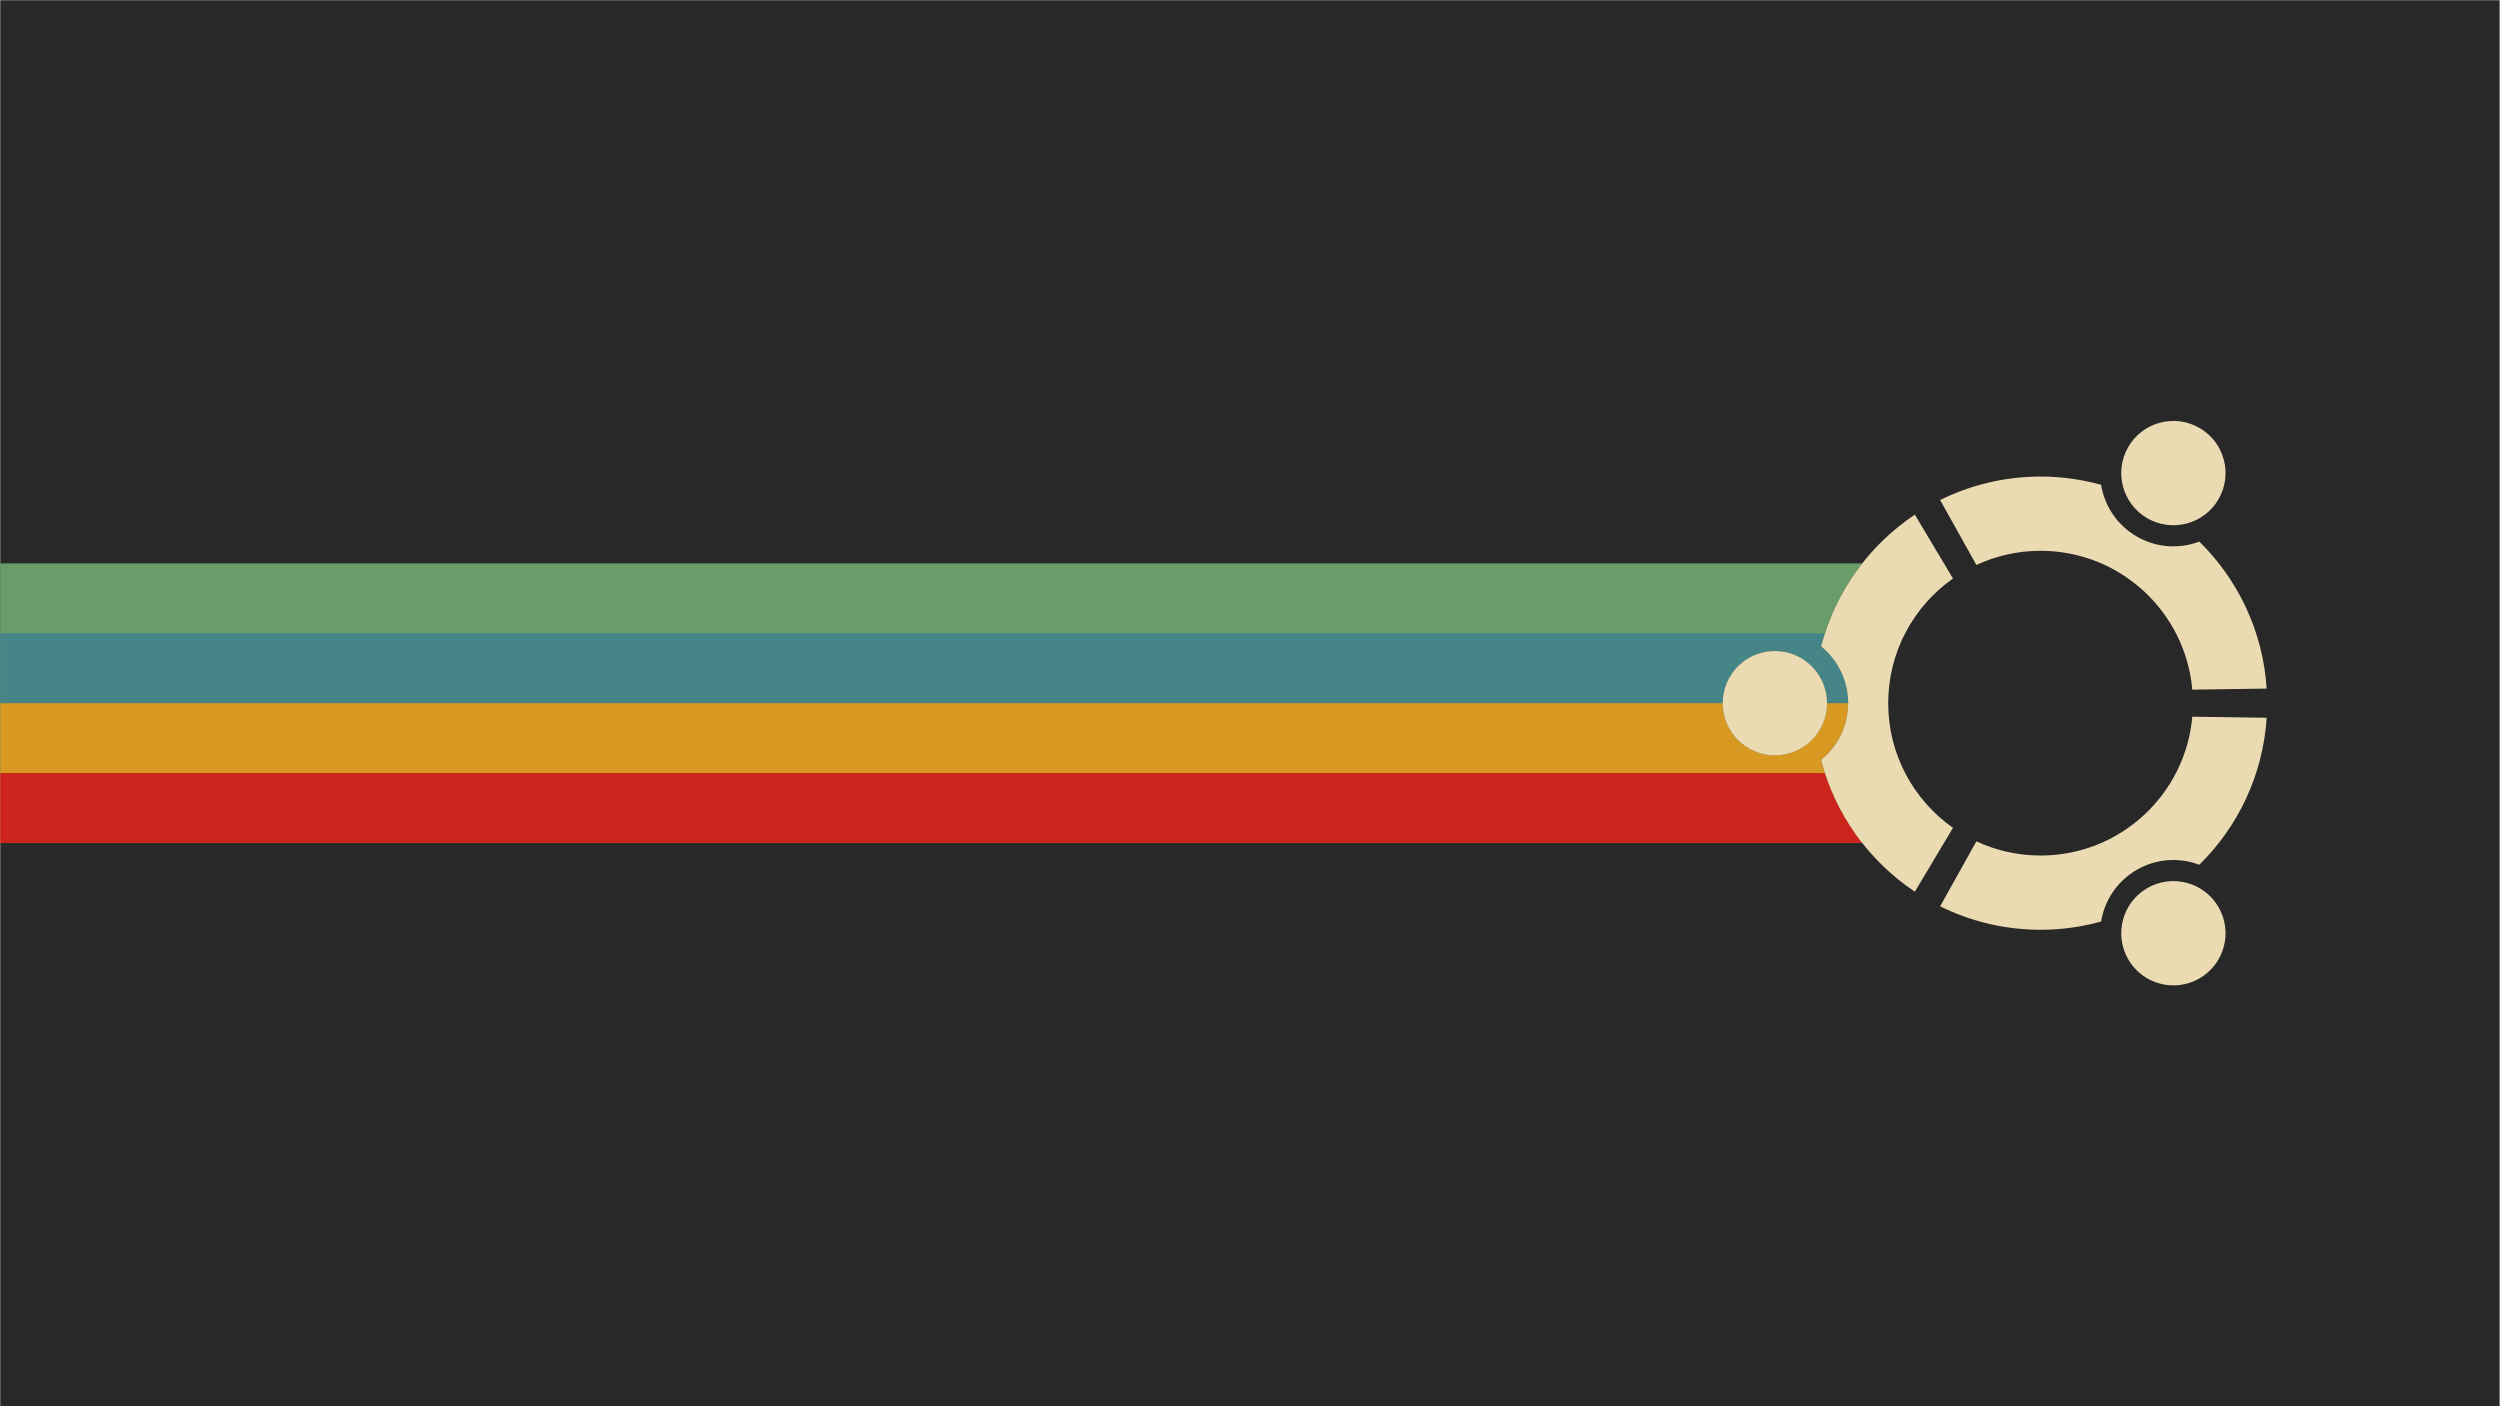 <?xml version="1.0" encoding="UTF-8" standalone="no"?>
<svg
   xmlns:dc="http://purl.org/dc/elements/1.1/"
   xmlns:cc="http://creativecommons.org/ns#"
   xmlns:rdf="http://www.w3.org/1999/02/22-rdf-syntax-ns#"
   xmlns:svg="http://www.w3.org/2000/svg"
   xmlns="http://www.w3.org/2000/svg"
   xmlns:sodipodi="http://sodipodi.sourceforge.net/DTD/sodipodi-0.dtd"
   xmlns:inkscape="http://www.inkscape.org/namespaces/inkscape"
   version="1.1"
   id="svg5033"
   xml:space="preserve"
   width="1920"
   height="1080"
   viewBox="0 0 1920 1080"
   sodipodi:docname="gruvbox-dark-ubuntu-scalable.svg"
   inkscape:version="1.0.1 (3bc2e813f5, 2020-09-07)"
   inkscape:export-filename="/home/fjall/1577101987penguin-silhouette-3-freesvg.org.png"
   inkscape:export-xdpi="96"
   inkscape:export-ydpi="96"><defs
     id="defs5037"><marker
       style="overflow:visible"
       id="Arrow1Lstart"
       refX="0"
       refY="0"
       orient="auto"
       inkscape:stockid="Arrow1Lstart"
       inkscape:isstock="true"><path
         transform="matrix(0.8,0,0,0.8,10,0)"
         style="fill:#c53d3d;fill-opacity:0.795;fill-rule:evenodd;stroke:none;stroke-width:1pt;stroke-opacity:1"
         d="M 0,0 5,-5 -12.5,0 5,5 Z"
         id="path2155" /></marker><clipPath
       clipPathUnits="userSpaceOnUse"
       id="clipPath5049"><path
         d="M 0,600 H 600 V 0 H 0 Z"
         id="path5047"
         inkscape:connector-curvature="0" /></clipPath></defs><sodipodi:namedview
     pagecolor="#ffffff"
     bordercolor="#666666"
     borderopacity="1"
     objecttolerance="10"
     gridtolerance="10"
     guidetolerance="10"
     inkscape:pageopacity="0"
     inkscape:pageshadow="2"
     inkscape:window-width="1920"
     inkscape:window-height="1052"
     id="namedview5035"
     showgrid="false"
     inkscape:zoom="0.3017281"
     inkscape:cx="1160.8798"
     inkscape:cy="1126.162"
     inkscape:window-x="0"
     inkscape:window-y="28"
     inkscape:window-maximized="1"
     inkscape:current-layer="g5041"
     inkscape:document-rotation="0"
     inkscape:snap-global="false"
     showguides="true"
     inkscape:guide-bbox="true"
     fit-margin-top="0"
     fit-margin-left="0"
     fit-margin-right="0"
     fit-margin-bottom="0"><inkscape:grid
       type="xygrid"
       id="grid997"
       originx="725.494"
       originy="-129.701" /></sodipodi:namedview><g
     id="g5041"
     inkscape:groupmode="layer"
     inkscape:label="penguin-clipart-publicdomainvectors.org"
     transform="matrix(1.333,0,0,-1.333,725.494,670.299)"><g
       id="g956"
       transform="translate(46.384,0.711)" /><g
       id="g944"
       transform="translate(96.726,0.711)" /><g
       inkscape:export-filename="/home/fjall/g90611.png"
       inkscape:export-xdpi="128"
       inkscape:export-ydpi="128"
       id="g906"><rect
         style="fill:#282828;fill-opacity:1;stroke-width:78.727;stroke-linecap:round;stroke-linejoin:round;paint-order:stroke markers fill;fill-rule:nonzero"
         id="rect835"
         width="1440"
         height="810"
         x="-544.121"
         y="-502.724"
         transform="scale(1,-1)" /><path
         id="rect2943"
         style="fill:#689d6a;fill-opacity:1;stroke:none;stroke-width:6.258;stroke-linejoin:round;stroke-miterlimit:4;stroke-dasharray:none;stroke-opacity:1;paint-order:stroke markers fill"
         d="M 0 432.611 L 0 647.389 L 1430.367 647.389 C 1415.779 628.81 1404.887 607.193 1398.805 583.639 C 1411.462 573.324 1419.551 557.612 1419.551 540.002 C 1419.551 522.39 1411.464 506.68 1398.807 496.363 C 1404.89 472.809 1415.784 451.191 1430.373 432.611 L 0 432.611 z M 1363.281 499.936 C 1385.408 499.936 1403.344 517.868 1403.344 540.002 C 1403.344 562.13 1385.408 580.066 1363.281 580.066 C 1341.147 580.066 1323.211 562.13 1323.211 540.002 C 1323.211 517.868 1341.147 499.936 1363.281 499.936 z "
         transform="matrix(0.75,0,0,-0.75,-544.121,502.724)" /><path
         id="rect2945"
         style="fill:#458588;fill-opacity:1;stroke:none;stroke-width:5.42;stroke-linejoin:round;stroke-miterlimit:4;stroke-dasharray:none;stroke-opacity:1;paint-order:stroke markers fill"
         d="M 0 486.305 L 0 647.389 L 1430.367 647.389 C 1415.779 628.81 1404.887 607.193 1398.805 583.639 C 1411.462 573.324 1419.551 557.612 1419.551 540.002 C 1419.551 522.39 1411.464 506.68 1398.807 496.363 C 1399.684 492.967 1400.672 489.617 1401.746 486.305 L 0 486.305 z M 1363.281 499.936 C 1385.408 499.936 1403.344 517.868 1403.344 540.002 C 1403.344 562.13 1385.408 580.066 1363.281 580.066 C 1341.147 580.066 1323.211 562.13 1323.211 540.002 C 1323.211 517.868 1341.147 499.936 1363.281 499.936 z "
         transform="matrix(0.75,0,0,-0.75,-544.121,502.724)" /><path
         id="path940"
         style="fill:#d79921;fill-opacity:1;stroke:none;stroke-width:4.425;stroke-linejoin:round;stroke-miterlimit:4;stroke-dasharray:none;stroke-opacity:1;paint-order:stroke markers fill"
         d="M 0 540 L 0 647.389 L 1430.367 647.389 C 1415.779 628.81 1404.887 607.193 1398.805 583.639 C 1411.462 573.324 1419.551 557.612 1419.551 540.002 C 1419.551 540.001 1419.551 540.001 1419.551 540 L 1403.344 540 C 1403.344 540.001 1403.344 540.001 1403.344 540.002 C 1403.344 562.13 1385.408 580.066 1363.281 580.066 C 1341.147 580.066 1323.211 562.13 1323.211 540.002 C 1323.211 540.001 1323.211 540.001 1323.211 540 L 0 540 z "
         transform="matrix(0.75,0,0,-0.75,-544.121,502.724)" /><path
         id="path949"
         style="fill:#cc241d;fill-opacity:1;stroke:none;stroke-width:3.129;stroke-linejoin:round;stroke-miterlimit:4;stroke-dasharray:none;stroke-opacity:1;paint-order:stroke markers fill"
         d="M 0 593.693 L 0 647.389 L 1430.367 647.389 C 1417.881 631.488 1408.114 613.356 1401.742 593.693 L 0 593.693 z "
         transform="matrix(0.75,0,0,-0.75,-544.121,502.724)" /><path
         id="path882"
         d="m 692.906,204.263 c 14.373,-8.3 32.746,-3.377 41.041,10.991 8.299,14.374 3.38,32.746 -10.994,41.045 -14.371,8.296 -32.744,3.374 -41.042,-11 -8.296,-14.369 -3.374,-32.741 10.996,-41.037 z M 631.401,9.939 c -13.215,0 -25.738,2.938 -36.98,8.167 L 573.54,-19.314 c 17.442,-8.637 37.079,-13.517 57.861,-13.517 12.086,0 23.772,1.675 34.877,4.75 1.965,12.07 9.132,23.194 20.558,29.792 11.406,6.585 24.606,7.238 36.032,2.919 22.221,21.85 36.681,51.578 38.786,84.684 l -42.83,0.624 C 714.883,45.095 677.262,9.939 631.401,9.939 Z m 0,175.572 c 45.862,0 83.482,-35.163 87.424,-80.001 l 42.83,0.625 c -2.108,33.103 -16.567,62.83 -38.791,84.679 -11.425,-4.315 -24.624,-3.661 -36.031,2.925 -11.425,6.595 -18.59,17.718 -20.555,29.79 -11.104,3.072 -22.79,4.749 -34.876,4.749 -20.782,0 -40.417,-4.879 -57.858,-13.518 l 20.88,-37.416 c 11.24,5.229 23.763,8.167 36.978,8.167 z m -87.785,-87.786 c 0,29.7 14.76,55.932 37.327,71.817 l -21.97,36.805 C 532.675,188.774 513.11,161.914 504.985,130.451 c 9.493,-7.737 15.558,-19.52 15.558,-32.729 0,-13.208 -6.067,-24.99 -15.56,-32.726 8.124,-31.464 27.689,-58.324 53.989,-75.897 l 21.971,36.806 c -22.568,15.883 -37.327,42.115 -37.327,71.819 z M 692.91,-8.812 c -14.374,-8.299 -19.296,-26.67 -10.999,-41.038 8.299,-14.374 26.669,-19.299 41.044,-11 14.37,8.297 19.293,26.67 10.994,41.042 -8.296,14.367 -26.67,19.292 -41.039,10.996 z M 478.34,127.773 c -16.601,0 -30.052,-13.45 -30.052,-30.051 0,-16.596 13.452,-30.048 30.052,-30.048 16.595,0 30.048,13.452 30.048,30.048 0,16.601 -13.453,30.051 -30.048,30.051"
         style="fill:#ebdbb2;fill-opacity:1;fill-rule:nonzero;stroke:none;stroke-width:5.002" /></g></g></svg>
